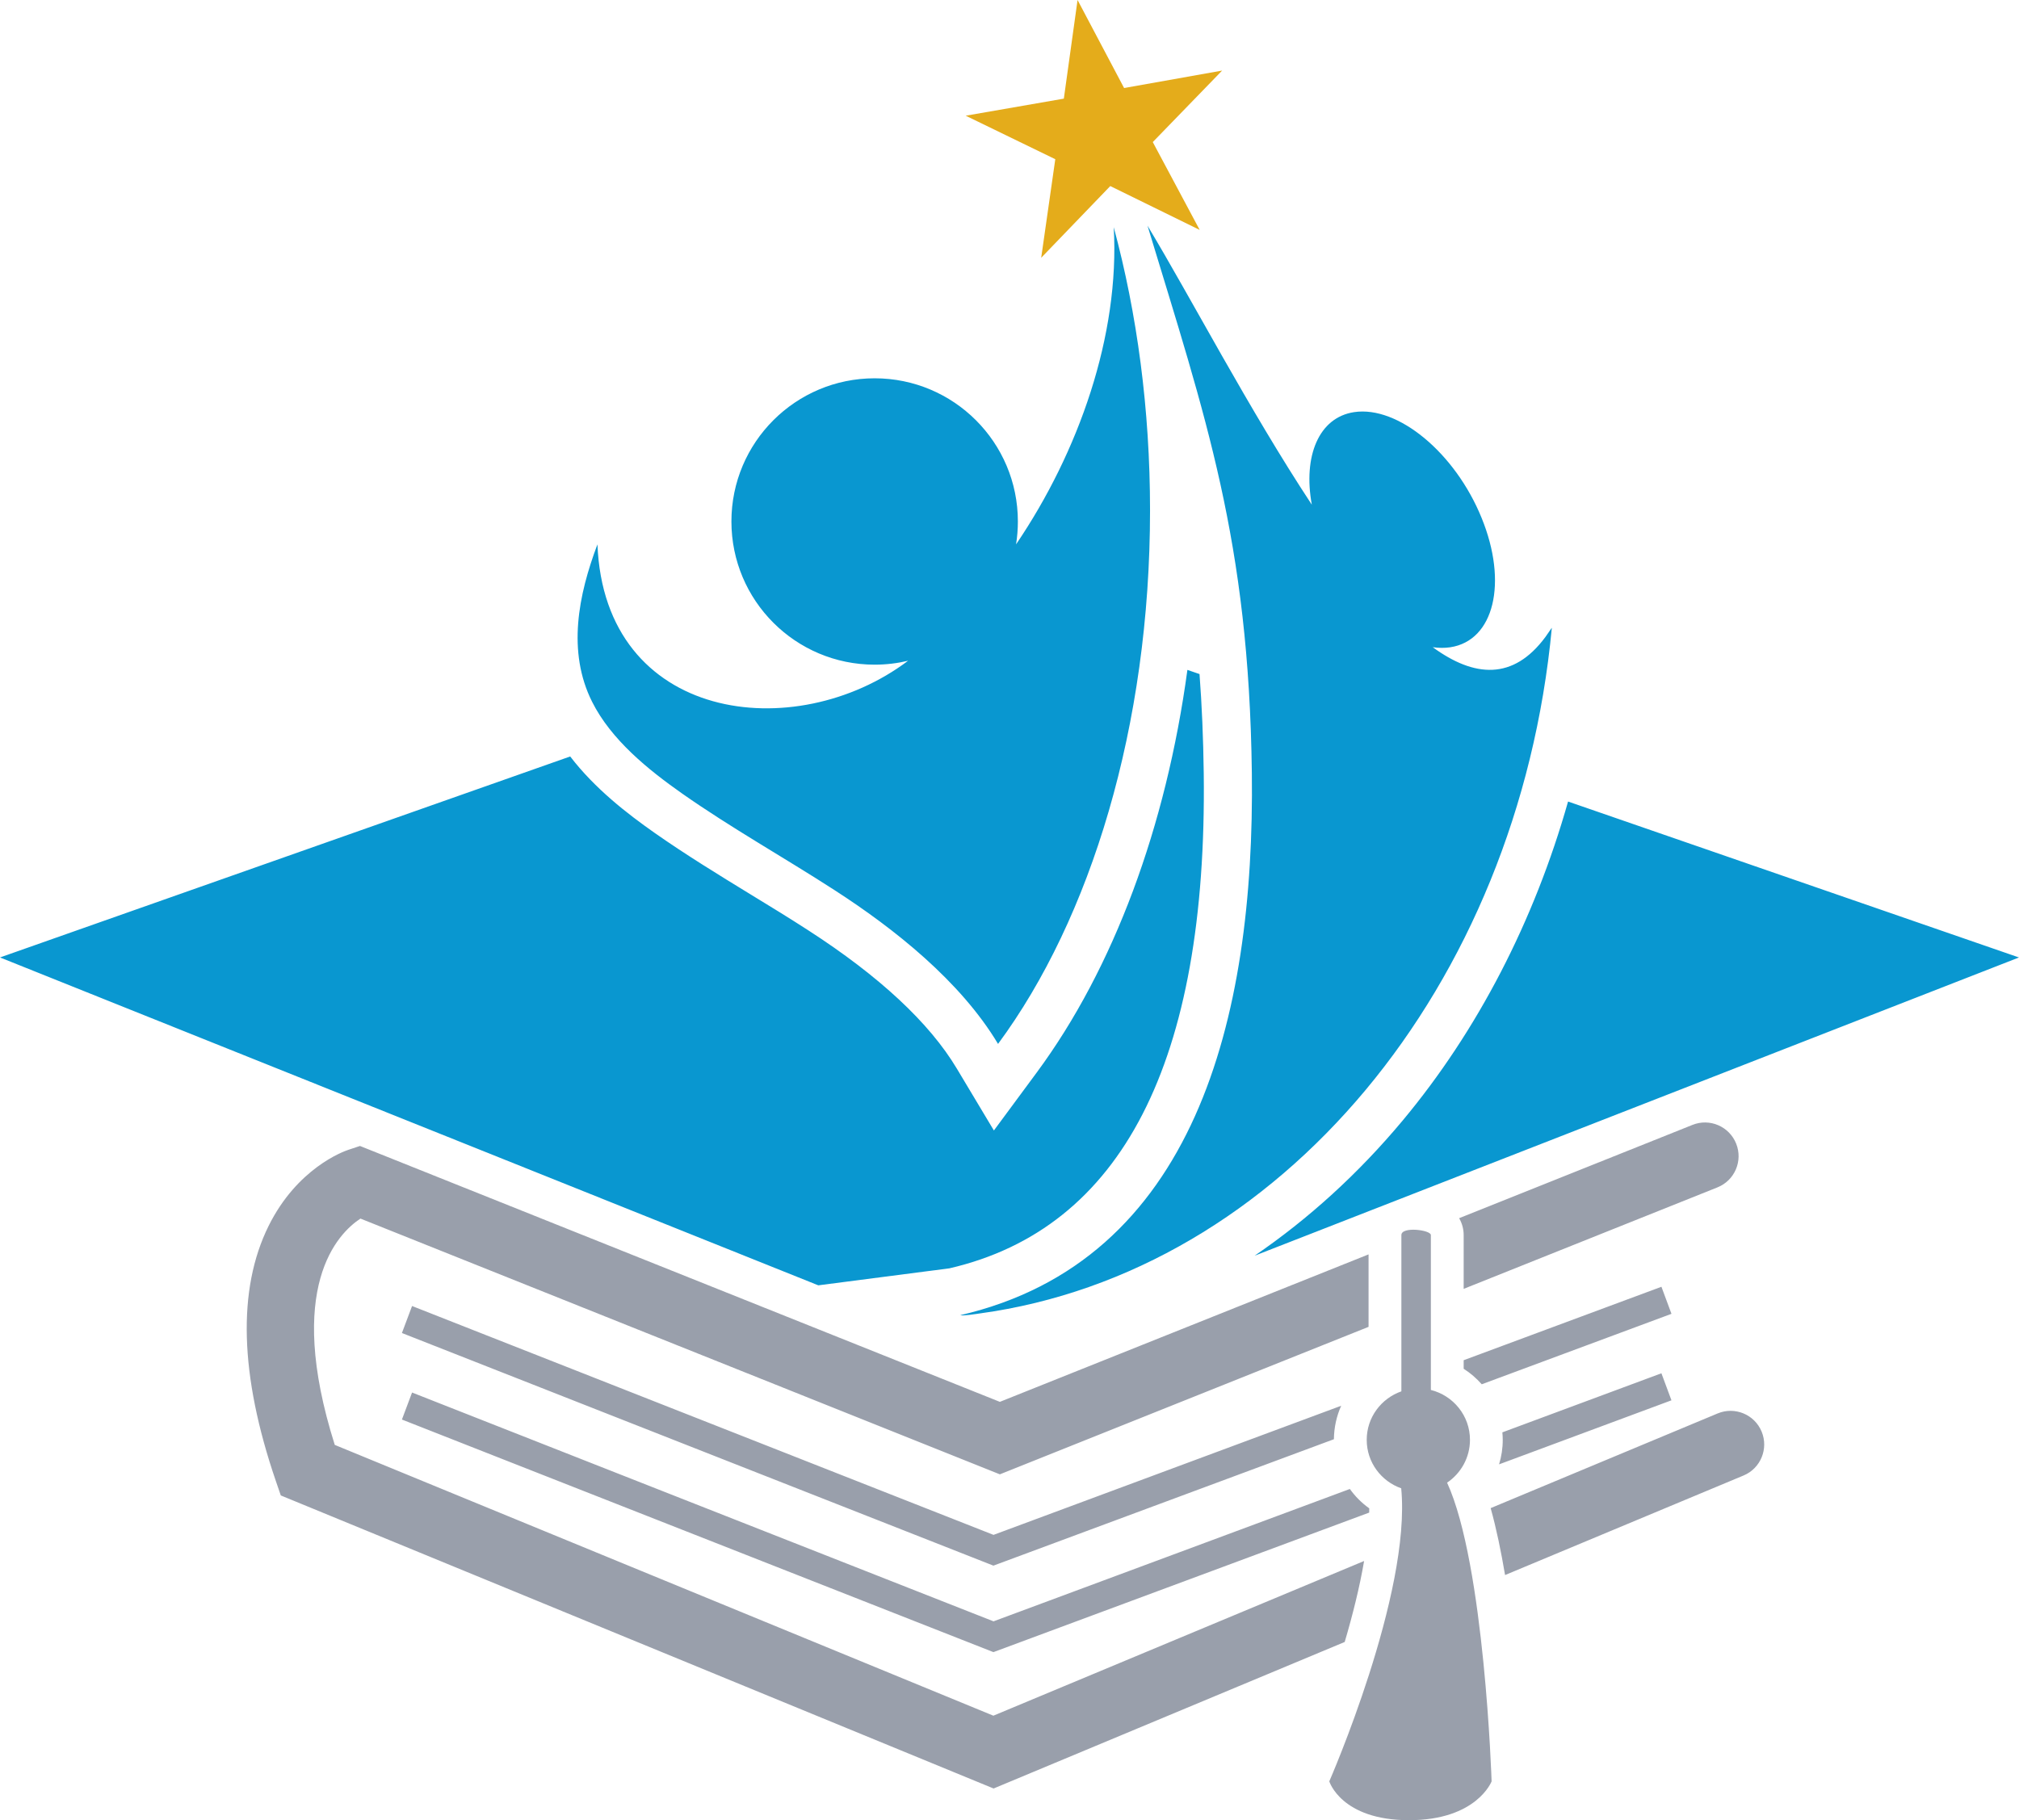 <svg version="1.1" id="图层_1" x="0px" y="0px" width="119.475px" height="107.73px" viewBox="0 0 119.475 107.73" enable-background="new 0 0 119.475 107.73" xml:space="preserve" xmlns="http://www.w3.org/2000/svg" xmlns:xlink="http://www.w3.org/1999/xlink" xmlns:xml="http://www.w3.org/XML/1998/namespace">
  <path fill="#999FAB" d="M58.783,101.545L19.81,85.518c-2.955-9.347,0.18-12.514,1.52-13.395L59.167,87.26l21.818-8.729v-4.289
	l-21.818,8.728L21.302,67.825l-0.69,0.229c-0.305,0.102-3.027,1.091-4.719,4.507c-1.857,3.754-1.713,8.832,0.43,15.094l0.293,0.854
	l42.18,17.345l20.777-8.672c0.471-1.595,0.883-3.243,1.148-4.793L58.783,101.545z M86.613,76.283l15.018-6.007
	c1.021-0.41,1.517-1.567,1.107-2.589c-0.409-1.022-1.568-1.519-2.588-1.108l-13.805,5.521c0.18,0.313,0.268,0.655,0.268,1V76.283z
	 M104.244,84.727c-0.424-1.017-1.592-1.494-2.604-1.07L88.21,89.26c0.336,1.199,0.615,2.556,0.853,3.961l14.11-5.891
	C104.187,86.909,104.667,85.743,104.244,84.727z M87.683,81.93L98.91,77.76l-0.594-1.601l-11.703,4.347v0.505
	C87.015,81.267,87.371,81.578,87.683,81.93z M24.384,77.298l-0.6,1.598l35.002,13.768l20.148-7.482
	c0.008-0.698,0.157-1.37,0.432-1.981l-20.574,7.642L24.384,77.298z M24.384,82.418l-0.6,1.599l35.002,13.766l22.236-8.258
	c0.002-0.084,0.004-0.169,0.004-0.252c-0.445-0.317-0.832-0.705-1.148-1.146l-21.086,7.834L24.384,82.418z M88.708,86.669
	l10.201-3.79l-0.594-1.6l-9.412,3.496c0.014,0.146,0.022,0.293,0.022,0.442C88.927,85.718,88.849,86.206,88.708,86.669z
	 M82.927,73.098v9.25c-1.19,0.416-2.051,1.539-2.051,2.871c0,1.329,0.854,2.449,2.041,2.868c0.605,6.246-4.256,17.344-4.256,17.344
	s0.701,2.299,4.717,2.299c4.015,0,4.888-2.299,4.888-2.299s-0.41-12.831-2.634-17.678c0.814-0.549,1.354-1.479,1.354-2.535
	c0-1.431-0.99-2.62-2.314-2.952v-9.168C84.671,72.795,82.927,72.573,82.927,73.098z" class="color c1"/>
  <path fill="#0997D0" d="M74.242,74.321l45.232-17.652l-26.683-9.229c-1.998,7.055-5.344,13.555-9.797,18.891
	C80.382,69.46,77.431,72.143,74.242,74.321z M71.232,45.772c-0.027-2.101-0.111-4.044-0.25-5.877l-0.717-0.246
	c-1.259,9.271-4.354,17.653-8.914,23.826l-2.537,3.434l-2.193-3.662c-1.623-2.714-4.58-5.466-8.783-8.18
	c-1.114-0.721-2.284-1.438-3.422-2.131c-1.881-1.151-3.828-2.343-5.686-3.646c-1.621-1.138-3.531-2.618-4.988-4.518L0,56.668
	l48.423,19.406l7.759-1.006C66.382,72.706,71.447,62.848,71.232,45.772z M60.126,32.218c0.07-0.439,0.107-0.893,0.107-1.354
	c0-4.68-3.793-8.474-8.476-8.474c-4.682,0-8.475,3.794-8.475,8.474c0,4.681,3.793,8.475,8.475,8.475c0.683,0,1.347-0.081,1.98-0.232
	c-6.689,5.049-17.969,3.633-18.383-6.888c-1.127,2.985-1.808,6.348-0.313,9.323c1.125,2.241,3.308,4.007,5.318,5.42
	c2.897,2.033,6.039,3.791,9.016,5.715c3.539,2.283,7.457,5.388,9.685,9.108c5.481-7.419,8.994-18.81,8.994-31.583
	c0-5.976-0.769-11.649-2.148-16.755C66.271,19.841,63.828,26.762,60.126,32.218z M84.783,38.305
	c0.355,0.051,0.701,0.054,1.035,0.005c2.594-0.391,3.426-3.82,1.854-7.664c-1.565-3.844-4.944-6.644-7.541-6.254
	c-2.086,0.313-3.03,2.597-2.504,5.478c-3.703-5.613-7.215-12.351-9.723-16.513c3.443,11.352,6,18.639,6.174,32.38
	c0.182,14.596-3.406,28.895-17.256,32.104c0.191,0.052,0.924-0.073,1.162-0.104c17.754-2.435,31.84-19.314,33.846-40.58
	c-0.002-0.01-0.315,0.458-0.375,0.537C89.546,40.282,87.238,40.098,84.783,38.305z" class="color c2"/>
  <polygon fill="#E4AC1B" points="66.519,5.21 63.765,0 62.953,5.838 57.146,6.848 62.447,9.423 61.613,15.257 65.701,11.012 
	70.992,13.608 68.216,8.409 72.32,4.177 " class="color c3"/>
</svg>